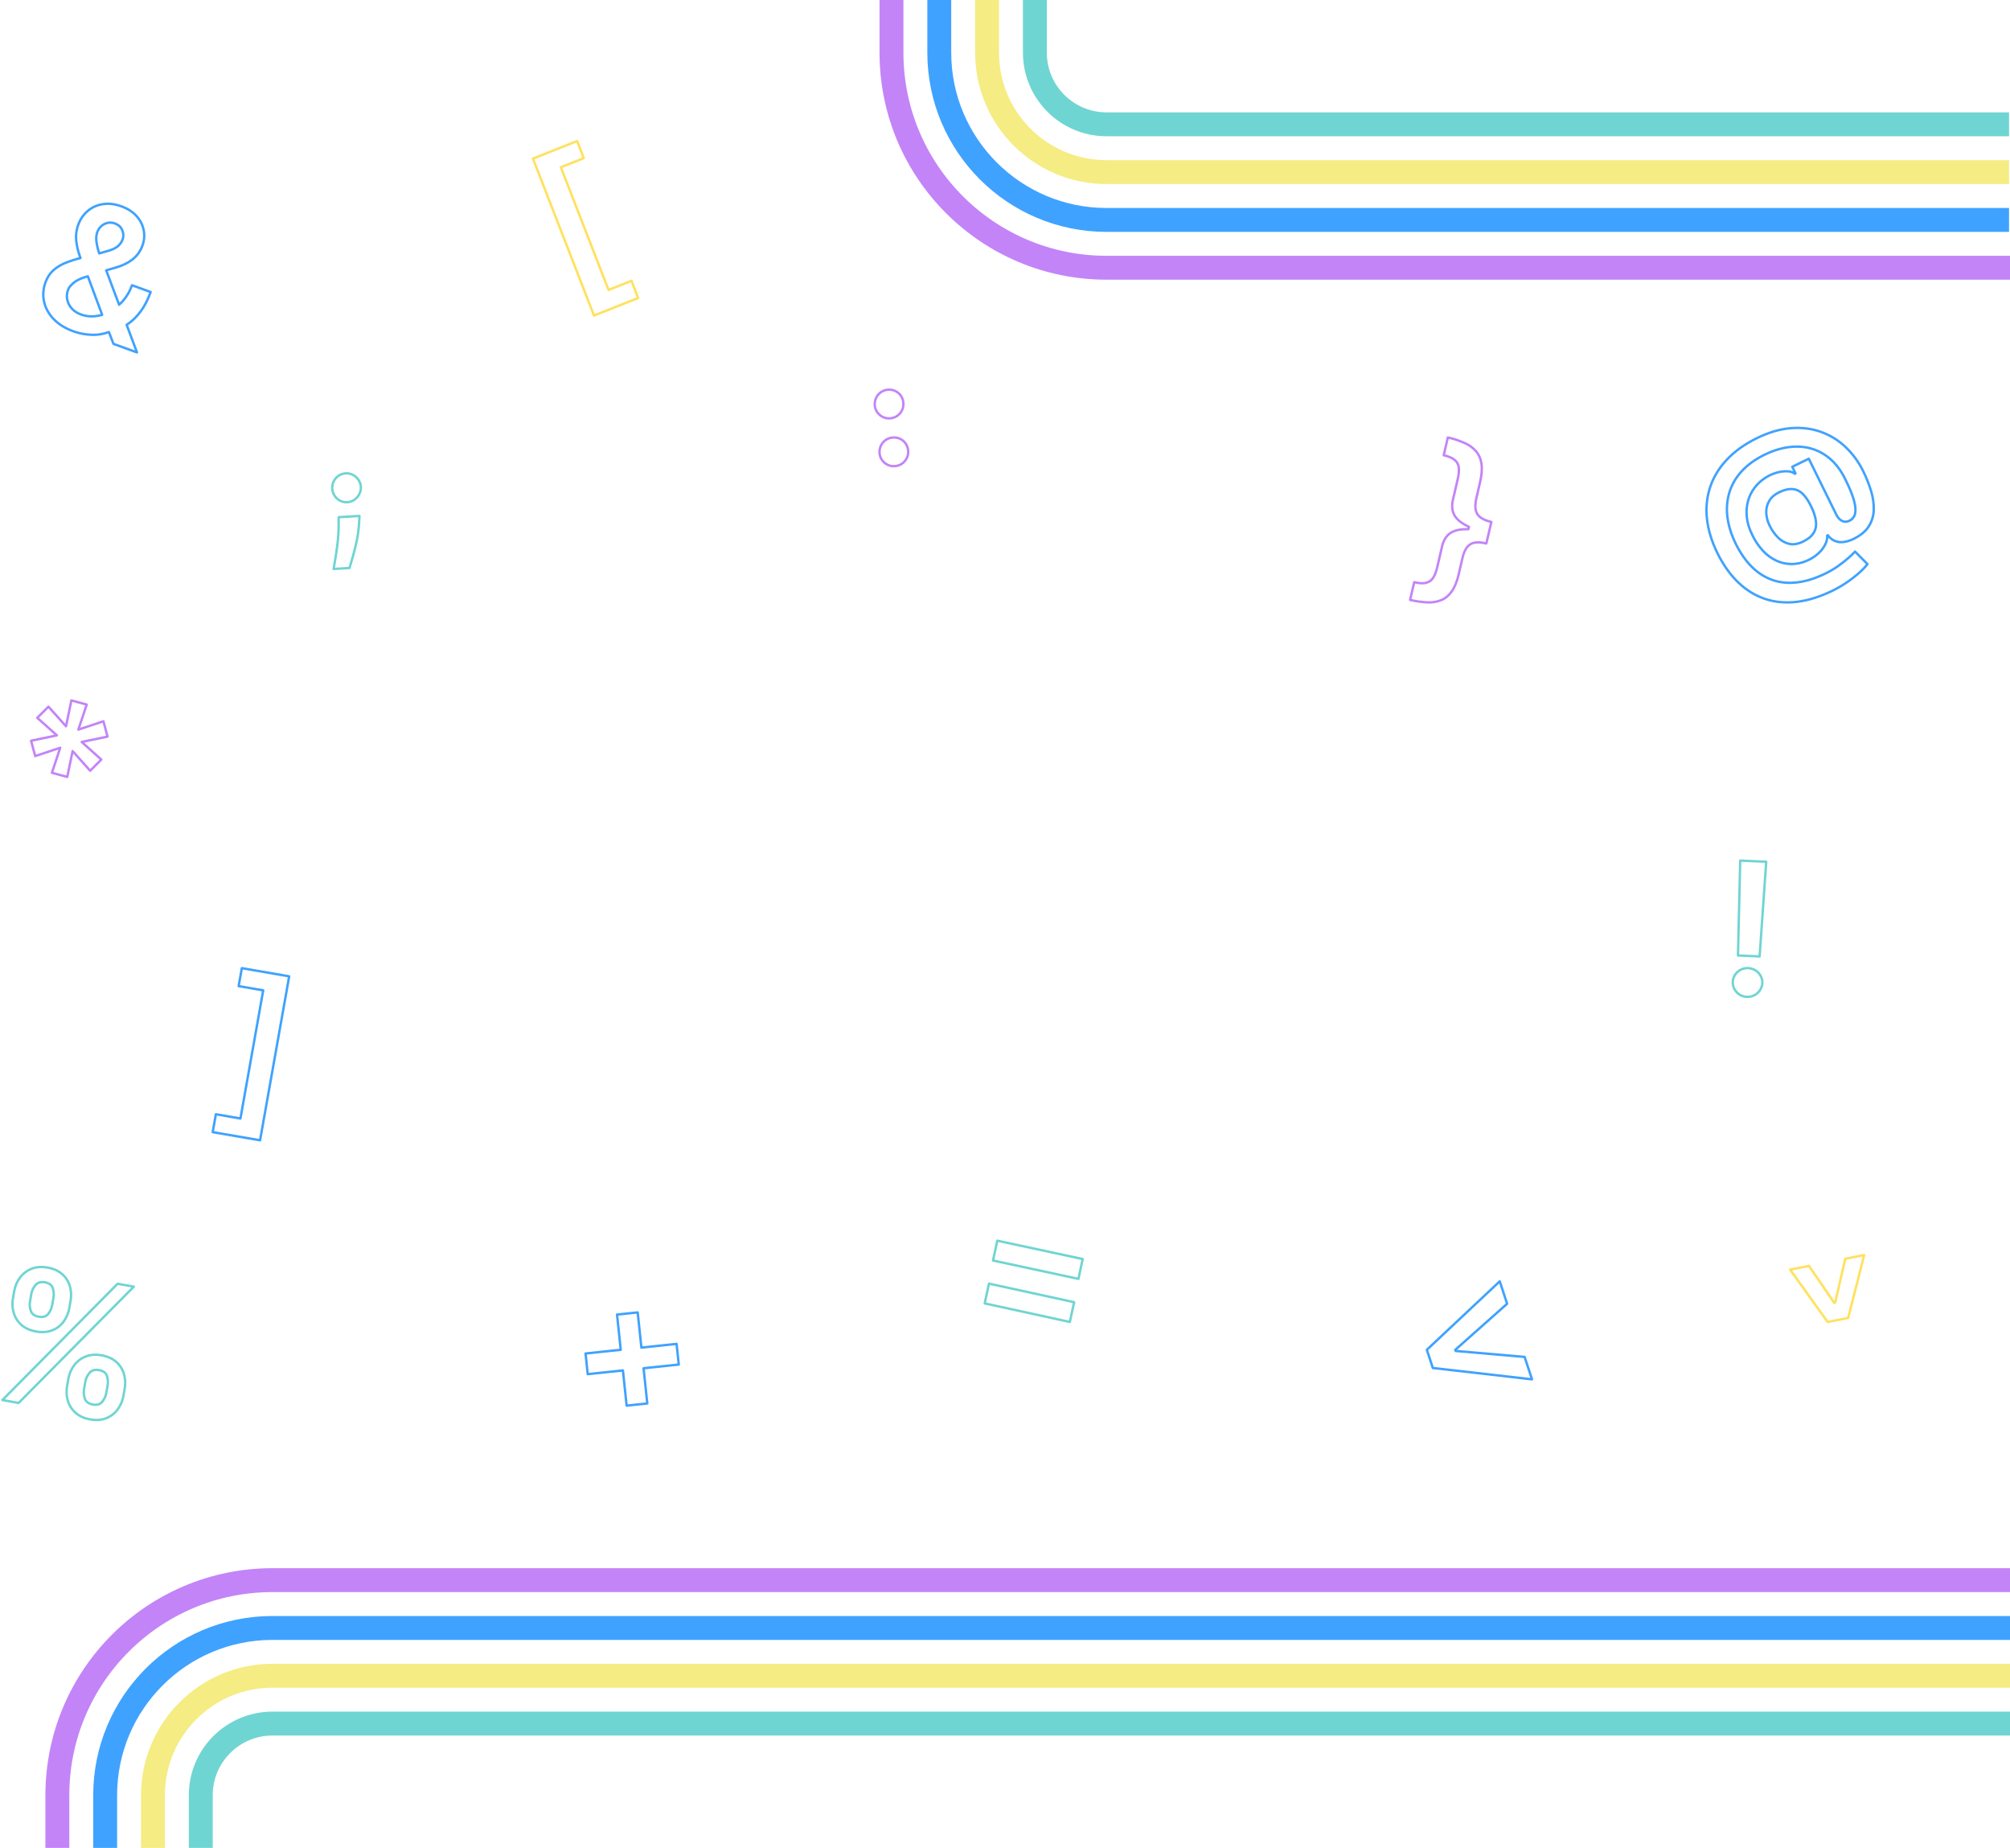 <?xml version="1.0" encoding="UTF-8"?>
<svg width="841px" height="773px" viewBox="0 0 841 773" version="1.1" xmlns="http://www.w3.org/2000/svg" xmlns:xlink="http://www.w3.org/1999/xlink">
    <title>Group 109</title>
    <g id="Page-1" stroke="none" stroke-width="1" fill="none" fill-rule="evenodd">
        <g id="Group-109" transform="translate(1, 0)">
            <g id="Group-108" transform="translate(23, 661)" stroke-width="10">
                <path d="M0,112 L0,90 C-6.08718376e-15,40.294 40.294,-1.80985863e-12 90,-1.8189894e-12 L817,-1.8189894e-12 L817,-1.8189894e-12" id="Path-12" stroke="#C384F8"></path>
                <path d="M20,112 L20,90 C20,51.34 51.34,20 90,20 L817,20 L817,20" id="Path-12" stroke="#3FA2FF"></path>
                <path d="M40,112 L40,90 C40,62.386 62.386,40 90,40 L817,40 L817,40" id="Path-12" stroke="#F5EC83"></path>
                <path d="M60,112 L60,90 C60,73.431 73.431,60 90,60 L817,60 L817,60" id="Path-12" stroke="#6FD5D2"></path>
            </g>
            <g id="Group-108" transform="translate(606, 56) scale(1, -1) translate(-606, -56) translate(372, -0)" stroke-width="10">
                <path d="M0,112 L0,90 C-6.08718376e-15,40.294 40.294,-1.80985863e-12 90,-1.8189894e-12 L468,-1.8189894e-12 L468,-1.8189894e-12" id="Path-12" stroke="#C384F8"></path>
                <path d="M20,112 L20,90 C20,51.34 51.34,20 90,20 L467.595,20 L467.595,20" id="Path-12" stroke="#3FA2FF"></path>
                <path d="M40,112 L40,90 C40,62.386 62.386,40 90,40 L467.595,40 L467.595,40" id="Path-12" stroke="#F5EC83"></path>
                <path d="M60,112 L60,90 C60,73.431 73.431,60 90,60 L467.595,60 L467.595,60" id="Path-12" stroke="#6FD5D2"></path>
            </g>
            <polygon id="bg-4" stroke="#C384F8" stroke-linecap="round" stroke-linejoin="round" points="27.137 325 29.385 314.188 36.721 322.408 41.388 317.741 33.186 310.384 44 308.136 42.271 301.72 31.784 305.215 35.281 294.726 28.866 293 26.618 303.812 19.261 295.612 14.594 300.279 22.814 307.616 12 309.864 13.729 316.28 24.199 312.803 20.721 323.274"></polygon>
            <path d="M726.015,406.544 C728.534,404.312 732.43,404.484 734.732,406.93 C736.665,408.921 736.934,411.95 735.379,414.235 C734.787,415.107 733.983,415.823 733.04,416.319 C732.082,416.818 731.003,417.05 729.92,416.991 C728.276,416.944 726.724,416.24 725.627,415.044 L725.627,415.044 C724.514,413.868 723.933,412.31 724.006,410.715 C724.08,409.119 724.803,407.618 726.015,406.544 Z M727.12,360 L738,360.479 L735.239,400.083 L726.184,399.682 L727.12,360 Z" id="bg-10" stroke="#6FD5D2" stroke-linecap="round" stroke-linejoin="round"></path>
            <path d="M41.503,566.951 C44.076,567.416 46.136,568.347 47.682,569.743 C49.201,571.096 50.305,572.847 50.869,574.795 C51.41,576.675 51.53,578.647 51.224,580.575 L51.152,580.987 L50.642,583.909 C50.297,585.968 49.468,587.916 48.223,589.596 C47.007,591.23 45.357,592.494 43.46,593.247 C41.515,594.036 39.273,594.205 36.734,593.755 C34.194,593.304 32.144,592.374 30.582,590.962 C29.057,589.609 27.946,587.855 27.378,585.902 C26.838,584.031 26.716,582.067 27.018,580.146 L27.089,579.736 L27.6,576.814 C27.939,574.746 28.771,572.789 30.026,571.107 C31.252,569.473 32.91,568.21 34.815,567.458 C36.771,566.678 39,566.509 41.503,566.951 Z M36.453,574.29 C35.603,575.285 35.017,576.473 34.746,577.748 L34.685,578.068 L34.175,580.99 C33.916,582.363 34.031,583.781 34.509,585.095 C34.965,586.403 36.07,587.214 37.826,587.527 C39.581,587.84 40.897,587.464 41.773,586.397 C42.589,585.394 43.149,584.212 43.411,582.952 L43.47,582.635 L43.998,579.713 C44.256,578.335 44.169,576.916 43.743,575.58 C43.323,574.268 42.206,573.452 40.393,573.133 C38.69,572.83 37.377,573.215 36.453,574.29 Z M48.2,537.022 L55,538.225 L6.8,586.864 L3.55271368e-15,585.661 L48.2,537.022 Z M18.889,530.241 C21.445,530.693 23.498,531.619 25.048,533.021 C26.577,534.368 27.687,536.121 28.248,538.075 C28.775,539.957 28.886,541.928 28.576,543.853 L28.503,544.265 L27.992,547.187 C27.65,549.248 26.825,551.201 25.584,552.886 C24.376,554.516 22.726,555.77 20.828,556.499 C18.877,557.271 16.641,557.433 14.12,556.986 C11.562,556.536 9.506,555.614 7.953,554.219 C6.424,552.875 5.309,551.126 4.738,549.177 C4.191,547.307 4.065,545.342 4.368,543.421 L4.44,543.011 L4.95,540.088 C5.297,538.018 6.138,536.06 7.402,534.379 C8.634,532.75 10.296,531.493 12.204,530.748 C14.158,529.967 16.387,529.797 18.889,530.241 Z M13.829,537.583 C12.996,538.581 12.42,539.765 12.15,541.032 L12.089,541.35 L11.579,544.272 C11.313,545.649 11.423,547.072 11.895,548.393 C12.366,549.694 13.472,550.499 15.212,550.807 C16.952,551.115 18.258,550.737 19.131,549.672 C19.947,548.669 20.508,547.487 20.769,546.226 L20.828,545.91 L21.343,542.988 C21.6,541.61 21.513,540.191 21.088,538.855 C20.673,537.543 19.567,536.728 17.771,536.41 C16.05,536.105 14.736,536.496 13.829,537.583 Z" id="bg-16" stroke="#6FD5D2" stroke-linecap="round" stroke-linejoin="round"></path>
            <polygon id="bg-22" stroke="#FFE15E" stroke-linecap="round" stroke-linejoin="round" points="779 525 771.07 526.561 766.859 544.914 766.461 544.992 755.877 529.549 748 531.1 763.709 553 772.282 551.315"></polygon>
            <path d="M750.825,251.759 C755.555,251.192 760.521,249.64 765.723,247.104 C767.842,246.073 769.882,244.886 771.823,243.552 C773.624,242.325 775.345,240.985 776.974,239.539 C778.218,238.467 779.356,237.277 780.37,235.987 L775.182,230.749 C774.553,231.425 773.619,232.311 772.379,233.405 C770.996,234.614 769.55,235.751 768.047,236.809 C766.363,237.993 764.584,239.037 762.728,239.932 C758.631,241.931 754.742,243.156 751.062,243.605 C747.383,244.055 743.959,243.747 740.793,242.682 C737.529,241.553 734.566,239.7 732.128,237.263 C729.512,234.716 727.219,231.446 725.248,227.451 C723.411,223.717 722.258,220.053 721.787,216.459 C721.309,213.016 721.563,209.511 722.531,206.172 C723.541,202.828 725.302,199.757 727.682,197.192 C730.15,194.467 733.408,192.118 737.454,190.144 C739.961,188.902 742.615,187.978 745.354,187.395 C747.864,186.856 750.441,186.696 752.999,186.92 C755.445,187.141 757.832,187.794 760.048,188.848 C762.341,189.962 764.42,191.47 766.187,193.303 C768.173,195.383 769.808,197.77 771.028,200.37 C772.727,203.766 773.923,206.641 774.616,208.996 C775.309,211.35 775.509,213.258 775.215,214.721 C774.964,216.098 774.053,217.266 772.776,217.852 C771.718,218.369 770.711,218.393 769.754,217.923 C768.798,217.452 768.007,216.607 767.382,215.386 L755.812,191.89 L748.901,195.261 L750.26,198.024 L749.913,198.191 C749.291,197.6 748.308,197.253 746.959,197.156 C745.41,197.083 743.859,197.273 742.373,197.717 C740.565,198.229 738.853,199.033 737.306,200.096 C735.68,201.186 734.249,202.54 733.074,204.102 C731.836,205.746 730.923,207.609 730.385,209.592 C729.798,211.764 729.625,214.027 729.876,216.264 C730.112,218.657 730.881,221.176 732.184,223.823 C733.361,226.305 734.921,228.587 736.807,230.589 C738.403,232.283 740.314,233.652 742.434,234.62 C744.376,235.496 746.484,235.948 748.616,235.947 C750.776,235.935 752.911,235.482 754.887,234.615 C756.664,233.875 758.306,232.846 759.744,231.571 C760.954,230.502 761.952,229.216 762.685,227.781 C763.332,226.453 763.603,225.204 763.498,224.034 L763.796,223.889 C764.531,224.968 765.569,225.807 766.78,226.302 C768.039,226.781 769.405,226.912 770.733,226.682 C772.359,226.403 773.923,225.838 775.35,225.013 C777.96,223.618 779.867,221.917 781.071,219.911 C782.281,217.89 782.943,215.592 782.995,213.24 C783.047,210.617 782.678,208.004 781.902,205.497 C781.044,202.646 779.946,199.872 778.62,197.204 C776.755,193.328 774.192,189.824 771.056,186.869 C768.082,184.076 764.55,181.937 760.69,180.593 C756.821,179.24 752.659,178.749 748.203,179.119 C743.747,179.49 739.096,180.851 734.251,183.204 C729.115,185.71 724.905,188.703 721.619,192.181 C718.333,195.66 715.982,199.49 714.565,203.671 C713.155,207.944 712.69,212.47 713.202,216.938 C713.695,221.603 715.143,226.396 717.547,231.32 C720.041,236.342 722.969,240.46 726.331,243.671 C729.693,246.883 733.431,249.173 737.543,250.541 C741.667,251.909 746.094,252.315 750.825,251.759 Z M758.786,217.912 C759.036,219.793 758.733,221.445 757.876,222.869 C757.02,224.293 755.545,225.518 753.45,226.543 C751.303,227.59 749.349,227.908 747.589,227.497 C745.792,227.073 744.158,226.138 742.885,224.808 C741.481,223.375 740.321,221.725 739.45,219.922 C738.568,218.209 738.076,216.325 738.007,214.401 C737.949,212.676 738.391,210.97 739.281,209.488 C740.167,208.016 741.533,206.832 743.382,205.936 C745.431,204.937 747.244,204.481 748.822,204.569 C750.422,204.664 751.935,205.324 753.088,206.431 C754.352,207.588 755.535,209.284 756.638,211.52 C757.825,213.898 758.542,216.024 758.786,217.9 L758.786,217.912 Z" id="bg-5" stroke="#3FA2FF" stroke-linecap="round" stroke-linejoin="round"></path>
            <polygon id="bg-9" stroke="#3FA2FF" stroke-linecap="round" stroke-linejoin="round" points="89.329 466.109 88 473.586 107.814 477 120 408.414 100.186 405 98.853 412.504 109.129 414.276 99.606 467.881"></polygon>
            <path d="M372.993,183.001 C375.73,182.953 378.14,184.797 378.809,187.451 C379.064,188.464 379.064,189.525 378.809,190.538 C378.55,191.561 378.013,192.491 377.259,193.229 C376.145,194.38 374.605,195.02 373.003,194.999 C371.392,195.034 369.84,194.392 368.724,193.229 C367.583,192.119 366.958,190.582 367.002,188.991 C367.002,185.683 369.684,183.001 372.993,183.001 Z M370.993,163.001 C373.731,162.953 376.141,164.798 376.809,167.453 C377.064,168.466 377.064,169.526 376.809,170.539 C376.55,171.561 376.015,172.491 375.262,173.229 C374.145,174.377 372.605,175.017 371.003,174.999 C369.392,175.033 367.84,174.391 366.724,173.229 C365.583,172.12 364.959,170.583 365.002,168.992 C365.004,165.685 367.685,163.004 370.993,163.001 Z" id="bg-17" stroke="#C384F8" stroke-linecap="round" stroke-linejoin="round"></path>
            <polygon id="bg-21" stroke="#3FA2FF" stroke-linecap="round" stroke-linejoin="round" points="629.591 545.38 626.502 536 596 564.639 598.504 572.248 640 577 636.913 567.622 608.039 565.119 607.888 564.659"></polygon>
            <polygon id="bg-19" stroke="#3FA2FF" stroke-linecap="round" stroke-linejoin="round" points="257.171 549.913 258.723 564.635 244 566.187 244.91 574.829 259.635 573.275 261.189 588 269.829 587.087 268.277 572.365 283 570.813 282.087 562.171 267.365 563.723 265.813 549"></polygon>
            <path d="M412.794,536.959 L448.427,544.73 L446.634,553 L411,545.229 L412.794,536.959 Z M416.263,519 L452,526.679 L450.228,534.973 L414.49,527.294 L416.263,519 Z" id="bg-20" stroke="#6FD5D2" stroke-linecap="round" stroke-linejoin="round"></path>
            <path d="M149.408,215.824 L149.232,218.878 C149.104,221.274 148.792,223.656 148.3,226.004 C147.798,228.44 147.251,230.685 146.66,232.74 C146.068,234.794 145.591,236.415 145.226,237.603 L145.226,237.603 L138.582,238 C138.775,236.875 139.037,235.337 139.368,233.386 C139.699,231.435 140.003,229.246 140.28,226.818 C140.557,224.368 140.695,221.904 140.693,219.438 L140.693,219.438 L140.693,216.348 L149.408,215.824 Z M143.611,198.011 C145.193,197.915 146.748,198.462 147.929,199.529 C150.03,201.297 150.609,204.315 149.313,206.747 C148.827,207.681 148.123,208.481 147.262,209.078 C146.405,209.679 145.399,210.027 144.357,210.08 C142.76,210.198 141.186,209.645 140.006,208.553 L140.006,208.553 L140.006,208.564 C137.542,206.347 137.317,202.535 139.502,200.038 C140.549,198.836 142.028,198.106 143.611,198.011 Z" id="bg-14" stroke="#6FD5D2" stroke-linecap="round" stroke-linejoin="round"></path>
            <polygon id="bg-1" stroke="#FFE15E" stroke-linecap="round" stroke-linejoin="round" points="243.252 66.155 240.47 59 222 66.345 247.53 132 266 124.653 263.208 117.47 253.626 121.281 233.672 69.966"></polygon>
            <path d="M612.97,221.358 C610.588,221.338 608.678,221.633 607.241,222.245 C605.932,222.762 604.799,223.648 603.981,224.796 C603.23,225.907 602.694,227.149 602.401,228.458 L600.365,237.226 C599.933,239.086 599.37,240.561 598.674,241.651 C598.018,242.722 596.967,243.489 595.75,243.786 C594.495,244.114 592.818,244.03 590.721,243.533 L589,250.94 C591.39,251.523 593.831,251.873 596.288,251.982 C598.286,252.085 600.282,251.748 602.136,250.995 C603.839,250.265 605.293,249.026 606.498,247.278 C607.702,245.53 608.653,243.15 609.351,240.137 L610.928,233.347 C611.578,230.551 612.646,228.673 614.132,227.712 C615.618,226.752 617.872,226.626 620.892,227.335 L621.903,223.024 L621.989,222.649 L623,218.338 C619.978,217.631 618.012,216.519 617.104,215.001 C616.196,213.483 616.059,211.327 616.692,208.532 L618.274,201.716 C618.973,198.704 619.17,196.147 618.863,194.046 C618.556,191.944 617.798,190.188 616.589,188.776 C615.261,187.279 613.622,186.091 611.787,185.297 C609.536,184.304 607.193,183.535 604.792,183 L603.066,190.432 C605.16,190.922 606.701,191.588 607.688,192.43 C608.651,193.23 609.257,194.38 609.374,195.628 C609.512,196.921 609.367,198.494 608.939,200.347 L606.905,209.126 C606.587,210.439 606.517,211.801 606.7,213.14 C606.929,214.532 607.555,215.828 608.502,216.872 C609.513,218.056 611.095,219.168 613.248,220.209 L613.617,220.377 L613.387,221.371 L612.97,221.358 Z" id="bg-6" stroke="#C384F8" stroke-linecap="round" stroke-linejoin="round"></path>
            <path d="M67,141.189 L58.976,131.812 C59.196,131.524 59.416,131.237 59.631,130.926 C60.841,129.178 61.83,127.03 62.596,124.482 C63.362,121.935 63.744,118.94 63.743,115.498 L55.439,115.498 C55.439,118.284 54.976,120.818 54.05,123.099 C53.781,123.75 53.48,124.387 53.147,125.007 L43.152,113.331 L46.599,110.814 C48.877,109.163 50.658,107.322 51.94,105.289 C53.222,103.256 53.862,100.953 53.861,98.38 C53.876,96.216 53.295,94.089 52.18,92.232 C51.026,90.32 49.375,88.755 47.401,87.704 C45.335,86.569 42.861,86.001 39.978,86 C37.095,85.999 34.581,86.584 32.436,87.757 C30.355,88.868 28.622,90.532 27.431,92.564 C26.24,94.596 25.644,96.899 25.644,99.473 C25.624,101.662 26.104,103.828 27.047,105.805 C28.021,107.81 29.231,109.691 30.652,111.41 C30.85,111.663 31.078,111.922 31.289,112.177 C29.467,113.412 27.728,114.766 26.085,116.228 C24.575,117.562 23.311,119.148 22.348,120.914 C21.449,122.6 21,124.535 21,126.719 C21,129.612 21.728,132.208 23.183,134.506 C24.639,136.804 26.708,138.627 29.391,139.976 C32.079,141.325 35.292,142 39.031,142 C41.602,141.984 44.155,141.57 46.599,140.775 C48.97,140.036 51.163,138.819 53.041,137.199 L56.546,141.201 L67,141.189 Z M34.883,96.702 C35.357,95.802 36.041,95.048 36.868,94.513 C37.758,93.943 38.781,93.652 39.819,93.674 C41.486,93.674 42.797,94.216 43.751,95.299 C44.705,96.382 45.182,97.529 45.18,98.74 C45.207,100.077 44.832,101.388 44.111,102.481 C43.398,103.545 42.354,104.554 40.978,105.509 L37.999,107.673 L37.667,107.244 C36.712,106.018 35.866,104.701 35.14,103.308 C34.53,102.166 34.201,100.878 34.182,99.564 C34.178,98.561 34.419,97.575 34.883,96.702 L34.883,96.702 Z M45.315,132.971 C43.535,133.838 41.59,134.293 39.619,134.304 C37.872,134.304 36.346,133.949 35.041,133.239 C33.8,132.589 32.753,131.609 32.01,130.4 C31.291,129.212 30.918,127.839 30.933,126.441 C30.933,125.491 31.318,124.338 32.088,122.981 C32.858,121.624 34.135,120.283 35.919,118.957 L36.791,118.304 L47.933,131.398 C47.111,132.006 46.234,132.533 45.315,132.971 Z" id="bg-23" stroke="#3FA2FF" stroke-linecap="round" stroke-linejoin="round" transform="translate(44, 114) rotate(20) translate(-44, -114) "></path>
        </g>
    </g>
</svg>